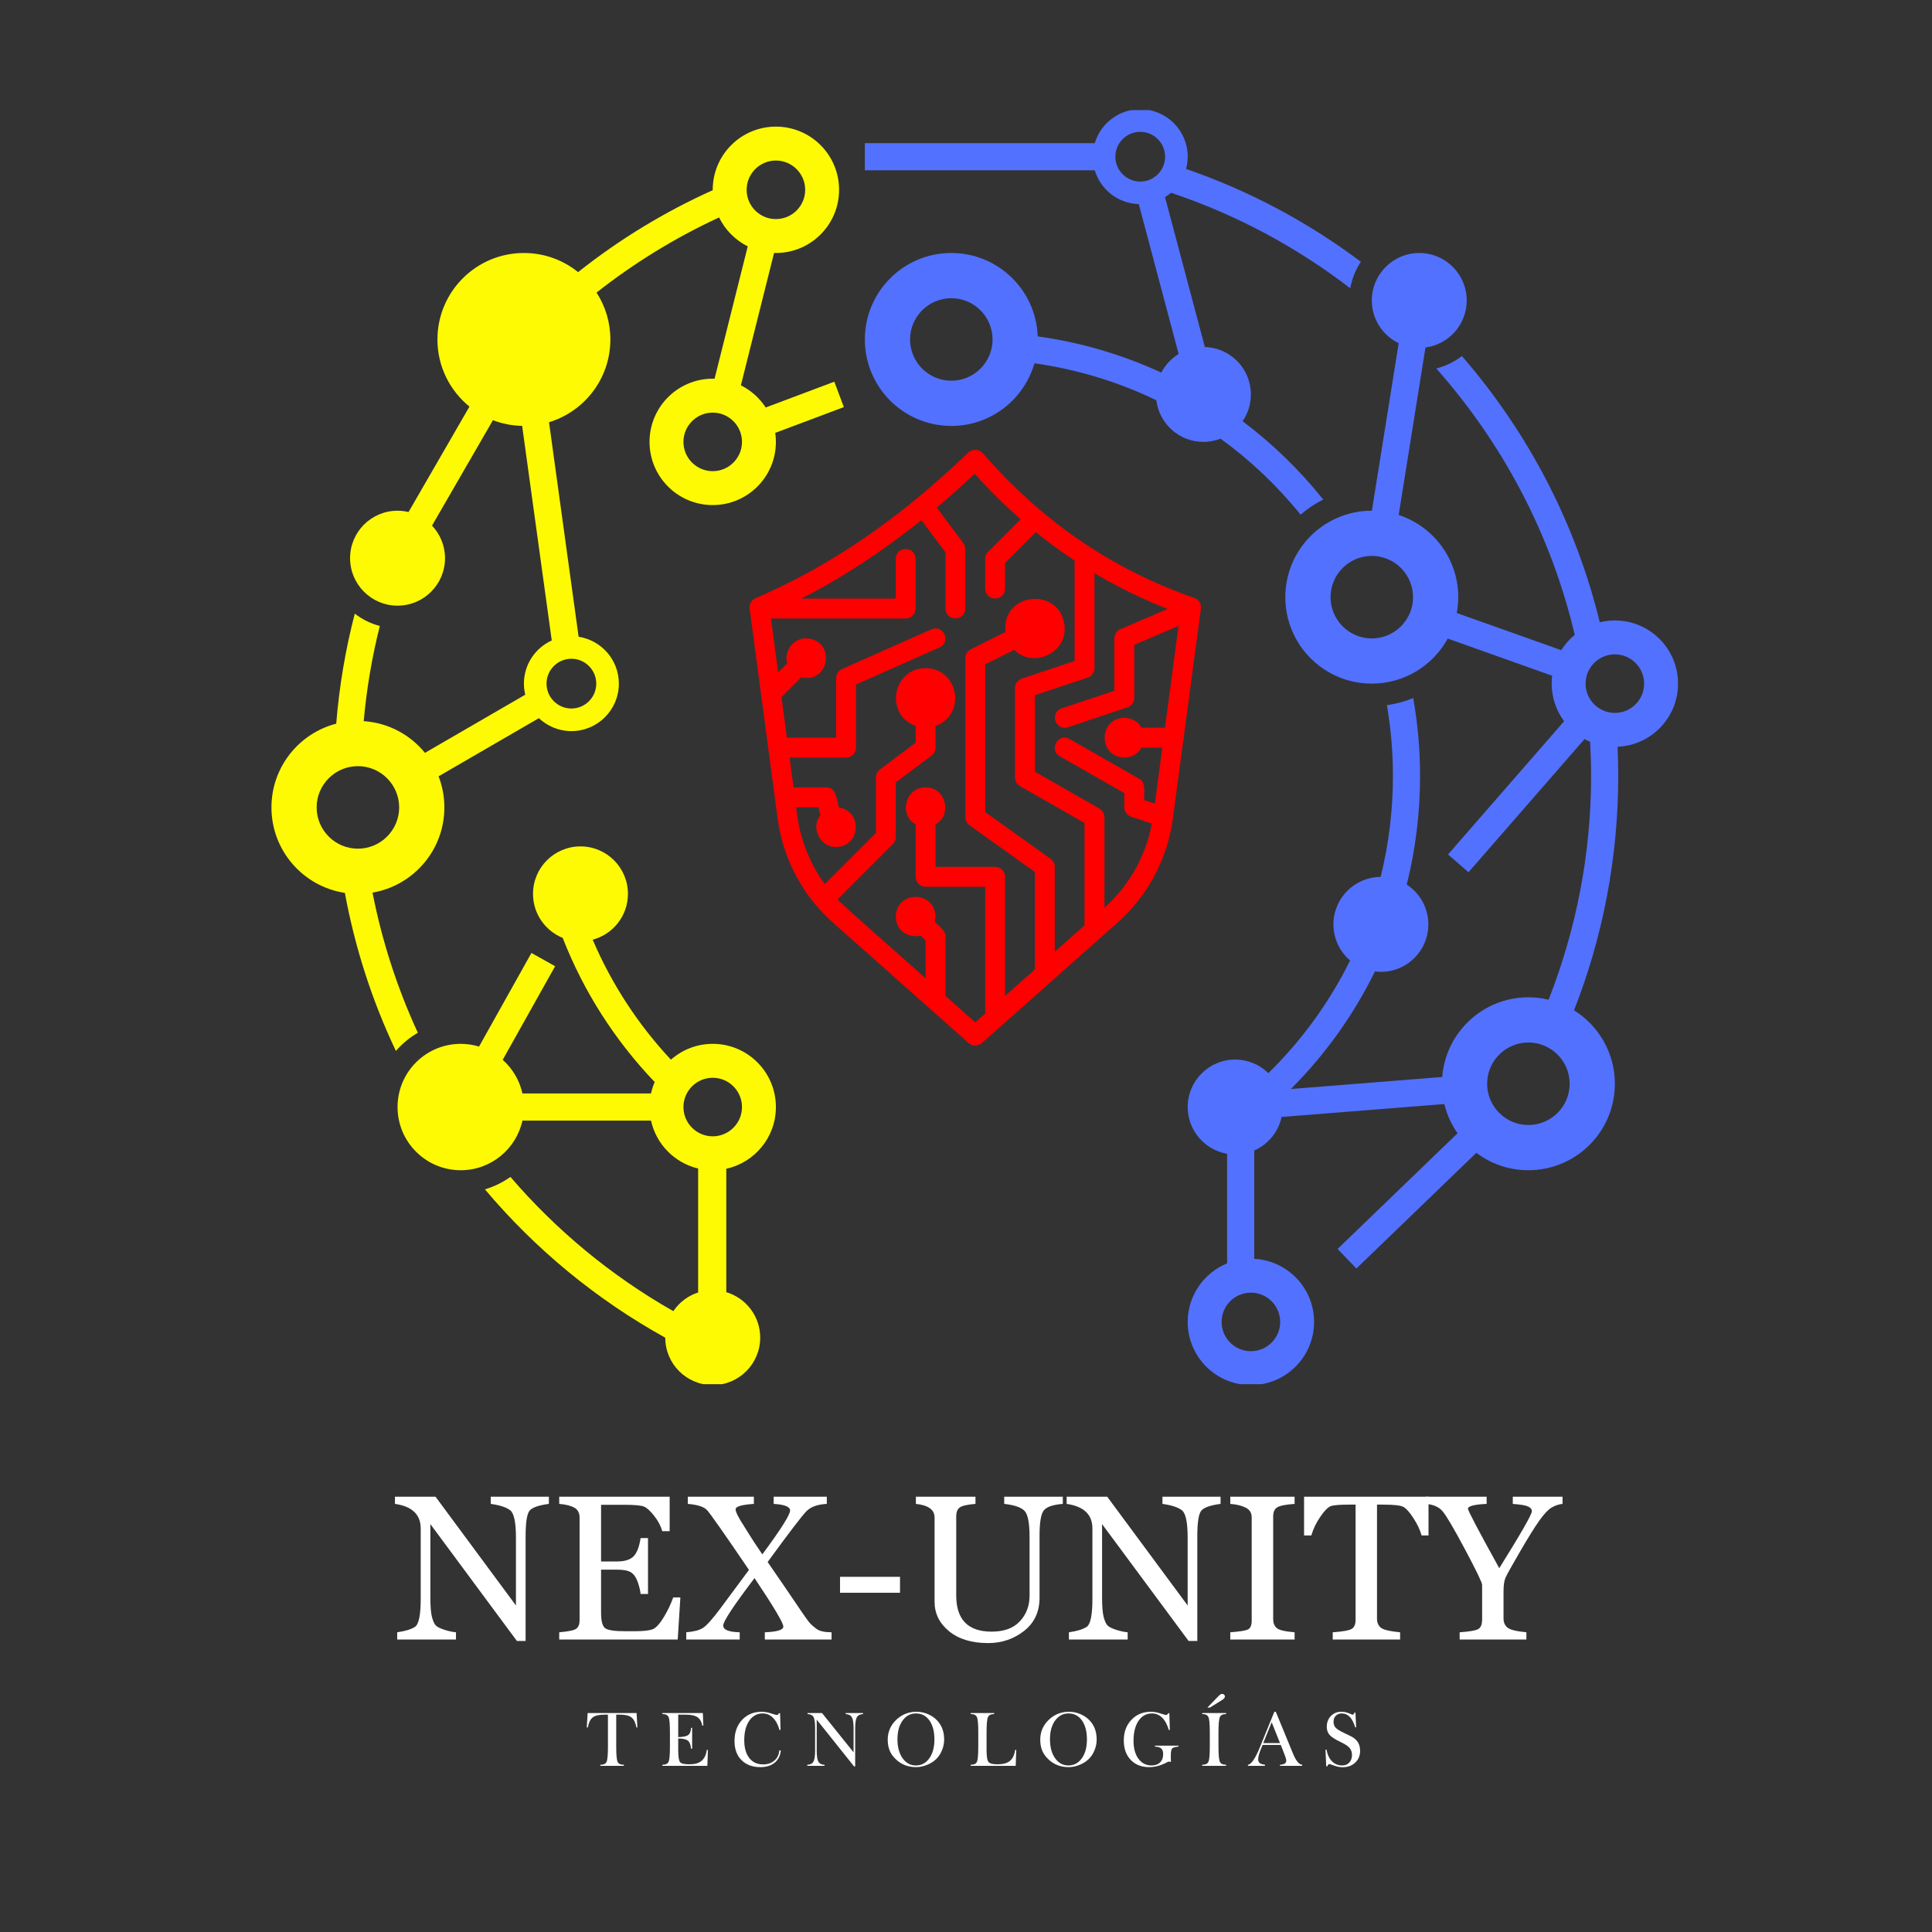 <svg xmlns="http://www.w3.org/2000/svg" xmlns:xlink="http://www.w3.org/1999/xlink" width="500" zoomAndPan="magnify" viewBox="0 0 375 375" height="500" preserveAspectRatio="xMidYMid meet" version="1.0"><rect x="0" y="0" width="375" height="375" fill="#333333" stroke="none"/><defs><g/><clipPath id="87e3f06ff7"><path d="M 77 164 L 151 164 L 151 268.668 L 77 268.668 Z M 77 164 " clip-rule="nonzero"/></clipPath><clipPath id="fa557daa43"><path d="M 230 49 L 325.688 49 L 325.688 268.668 L 230 268.668 Z M 230 49 " clip-rule="nonzero"/></clipPath><clipPath id="e154d4e4e9"><path d="M 167 21.367 L 265 21.367 L 265 100 L 167 100 Z M 167 21.367 " clip-rule="nonzero"/></clipPath><clipPath id="7813a102ee"><path d="M 52.711 24 L 164 24 L 164 204 L 52.711 204 Z M 52.711 24 " clip-rule="nonzero"/></clipPath><clipPath id="e1369d71e0"><path d="M 145 87.062 L 233.293 87.062 L 233.293 203 L 145 203 Z M 145 87.062 " clip-rule="nonzero"/></clipPath></defs><g clip-path="url(#87e3f06ff7)"><path fill="#fdfa03" d="M 138.34 220.559 C 135.207 220.559 132.656 218.008 132.656 214.879 C 132.656 211.742 135.207 209.195 138.34 209.195 C 141.473 209.195 144.02 211.742 144.02 214.879 C 144.02 218.008 141.473 220.559 138.34 220.559 Z M 138.34 268.848 C 143.426 268.848 147.555 264.723 147.555 259.633 C 147.555 255.461 144.777 251.941 140.973 250.809 L 140.973 226.855 C 146.48 225.648 150.602 220.746 150.602 214.879 C 150.602 208.102 145.113 202.609 138.34 202.609 C 135.227 202.609 132.387 203.777 130.223 205.684 C 123.797 198.801 118.684 190.926 115.043 182.395 C 118.98 181.348 121.883 177.766 121.883 173.5 C 121.883 168.41 117.758 164.285 112.672 164.285 C 107.582 164.285 103.457 168.41 103.457 173.5 C 103.457 177.367 105.836 180.668 109.215 182.039 C 113.25 192.375 119.285 201.871 127.074 210.02 C 126.77 210.73 126.531 211.473 126.363 212.242 L 101.406 212.242 C 100.844 209.672 99.473 207.402 97.574 205.711 L 107.75 187.543 L 103.152 184.969 L 92.98 203.137 C 91.855 202.797 90.664 202.609 89.43 202.609 C 82.652 202.609 77.164 208.102 77.164 214.879 C 77.164 221.648 82.652 227.141 89.43 227.141 C 95.297 227.141 100.199 223.016 101.406 217.512 L 126.363 217.512 C 127.367 222.102 130.945 225.727 135.508 226.809 L 135.508 250.867 C 133.523 251.508 131.836 252.801 130.695 254.492 C 118.59 247.625 107.938 238.758 99.074 228.438 C 97.586 229.5 95.918 230.32 94.125 230.852 C 103.934 242.504 115.785 252.254 129.125 259.645 C 129.133 264.73 133.254 268.848 138.34 268.848 " fill-opacity="1" fill-rule="nonzero"/></g><g clip-path="url(#fa557daa43)"><path fill="#5271ff" d="M 242.797 262.266 C 239.664 262.266 237.113 259.719 237.113 256.586 C 237.113 253.449 239.664 250.902 242.797 250.902 C 245.93 250.902 248.48 253.449 248.48 256.586 C 248.48 259.719 245.93 262.266 242.797 262.266 Z M 288.652 210.355 C 288.652 205.941 292.246 202.348 296.66 202.348 C 301.074 202.348 304.668 205.941 304.668 210.355 C 304.668 214.773 301.074 218.363 296.66 218.363 C 292.246 218.363 288.652 214.773 288.652 210.355 Z M 313.445 138.375 C 310.312 138.375 307.762 135.828 307.762 132.691 C 307.762 129.559 310.312 127.012 313.445 127.012 C 316.578 127.012 319.125 129.559 319.125 132.691 C 319.125 135.828 316.578 138.375 313.445 138.375 Z M 266.266 123.918 C 261.848 123.918 258.258 120.324 258.258 115.91 C 258.258 111.496 261.848 107.902 266.266 107.902 C 270.68 107.902 274.27 111.496 274.27 115.91 C 274.27 120.324 270.68 123.918 266.266 123.918 Z M 242.797 268.848 C 249.57 268.848 255.062 263.359 255.062 256.586 C 255.062 250.027 249.918 244.676 243.445 244.336 L 243.445 223.312 C 246.125 222.137 248.133 219.727 248.758 216.801 L 280.348 214.293 C 280.844 216.359 281.723 218.277 282.906 219.969 L 259.621 242.426 L 263.277 246.215 L 286.559 223.758 C 289.371 225.879 292.867 227.141 296.66 227.141 C 305.93 227.141 313.445 219.625 313.445 210.355 C 313.445 204.34 310.277 199.062 305.52 196.102 C 311.164 181.711 314.098 166.316 314.098 150.613 C 314.098 148.715 314.055 146.824 313.973 144.945 C 320.5 144.668 325.707 139.289 325.707 132.691 C 325.707 125.918 320.219 120.43 313.445 120.43 C 312.434 120.43 311.457 120.555 310.52 120.785 C 305.871 101.77 296.773 84.121 283.754 69.105 C 282.297 70.227 280.613 71.059 278.777 71.516 C 291.656 86.039 301.055 103.711 305.656 123.219 C 304.633 124.062 303.75 125.07 303.043 126.199 L 282.758 118.984 C 282.945 117.988 283.047 116.961 283.047 115.91 C 283.047 108.465 278.195 102.152 271.484 99.957 L 276.684 67.445 C 281.203 66.855 284.691 63 284.691 58.32 C 284.691 53.23 280.566 49.105 275.477 49.105 C 270.391 49.105 266.266 53.23 266.266 58.32 C 266.266 61.977 268.398 65.125 271.484 66.613 L 266.281 99.129 L 266.266 99.125 C 256.992 99.125 249.48 106.641 249.48 115.91 C 249.48 125.18 256.992 132.691 266.266 132.691 C 272.621 132.691 278.152 129.156 281 123.945 L 301.277 131.16 C 301.215 131.664 301.18 132.172 301.18 132.691 C 301.18 135.43 302.078 137.953 303.59 139.992 L 281.062 165.848 L 285.031 169.305 L 307.559 143.453 C 307.91 143.645 308.27 143.82 308.641 143.98 C 308.762 146.176 308.832 148.387 308.832 150.613 C 308.832 165.711 305.938 180.41 300.586 194.039 C 299.324 193.738 298.016 193.574 296.66 193.574 C 287.832 193.574 280.602 200.391 279.934 209.043 L 250.555 211.375 C 257.277 204.645 262.766 196.938 266.875 188.559 C 267.254 188.605 267.637 188.637 268.031 188.637 C 273.117 188.637 277.242 184.512 277.242 179.422 C 277.242 176.188 275.57 173.344 273.047 171.699 C 274.75 164.898 275.633 157.824 275.633 150.613 C 275.633 145.457 275.176 140.402 274.301 135.492 C 272.691 136.156 270.977 136.625 269.195 136.875 C 269.961 141.34 270.367 145.93 270.367 150.613 C 270.367 157.316 269.551 163.883 267.984 170.211 C 262.918 170.234 258.816 174.352 258.816 179.422 C 258.816 182.23 260.074 184.738 262.051 186.426 C 258.074 194.48 252.738 201.875 246.188 208.293 C 244.527 206.668 242.254 205.66 239.746 205.66 C 234.66 205.66 230.531 209.785 230.531 214.875 C 230.531 219.43 233.84 223.199 238.18 223.949 L 238.18 245.223 C 233.695 247.047 230.531 251.445 230.531 256.586 C 230.531 263.359 236.023 268.848 242.797 268.848 " fill-opacity="1" fill-rule="nonzero"/></g><g clip-path="url(#e154d4e4e9)"><path fill="#5271ff" d="M 221.32 35.242 C 218.66 35.242 216.492 33.078 216.492 30.418 C 216.492 27.754 218.66 25.59 221.32 25.59 C 223.98 25.59 226.145 27.754 226.145 30.418 C 226.145 33.078 223.98 35.242 221.32 35.242 Z M 192.656 65.891 C 192.656 70.305 189.066 73.895 184.652 73.895 C 180.234 73.895 176.645 70.305 176.645 65.891 C 176.645 61.473 180.234 57.883 184.652 57.883 C 189.066 57.883 192.656 61.473 192.656 65.891 Z M 252.441 99.895 C 253.773 98.742 255.25 97.754 256.84 96.961 C 252.285 91.258 247.023 86.145 241.188 81.754 C 242.203 80.273 242.797 78.484 242.797 76.555 C 242.797 71.559 238.82 67.504 233.863 67.355 L 226.129 38.266 C 226.543 38.012 226.938 37.73 227.301 37.418 C 239.973 41.66 251.703 47.973 262.086 55.957 C 262.414 54.082 263.129 52.34 264.145 50.812 C 253.77 43.02 242.34 36.969 230.215 32.789 C 230.414 32.031 230.535 31.238 230.535 30.418 C 230.535 25.328 226.41 21.203 221.32 21.203 C 217.145 21.203 213.625 23.977 212.492 27.785 L 167.867 27.785 L 167.867 33.051 L 212.492 33.051 C 213.598 36.77 216.992 39.496 221.039 39.617 L 228.773 68.707 C 227.348 69.582 226.18 70.828 225.41 72.316 C 217.926 68.867 209.863 66.465 201.418 65.289 C 201.102 56.297 193.719 49.105 184.652 49.105 C 175.383 49.105 167.867 56.621 167.867 65.891 C 167.867 75.16 175.383 82.672 184.652 82.672 C 192.316 82.672 198.773 77.535 200.785 70.516 C 209.145 71.691 217.102 74.148 224.445 77.688 C 225.004 82.242 228.879 85.77 233.582 85.77 C 234.758 85.77 235.879 85.539 236.91 85.141 C 242.715 89.355 247.941 94.32 252.441 99.895 " fill-opacity="1" fill-rule="nonzero"/></g><g clip-path="url(#7813a102ee)"><path fill="#fdfa03" d="M 69.469 164.727 C 65.055 164.727 61.461 161.133 61.461 156.719 C 61.461 152.301 65.055 148.711 69.469 148.711 C 73.883 148.711 77.477 152.301 77.477 156.719 C 77.477 161.133 73.883 164.727 69.469 164.727 Z M 110.906 137.52 C 108.246 137.52 106.082 135.355 106.082 132.695 C 106.082 130.031 108.246 127.867 110.906 127.867 C 113.566 127.867 115.734 130.031 115.734 132.695 C 115.734 135.355 113.566 137.52 110.906 137.52 Z M 144.922 36.844 C 144.922 33.711 147.469 31.16 150.602 31.16 C 153.734 31.16 156.285 33.711 156.285 36.844 C 156.285 39.977 153.734 42.523 150.602 42.523 C 147.469 42.523 144.922 39.977 144.922 36.844 Z M 138.34 80.09 C 141.473 80.09 144.02 82.637 144.02 85.77 C 144.02 88.902 141.473 91.453 138.34 91.453 C 135.207 91.453 132.656 88.902 132.656 85.77 C 132.656 82.637 135.207 80.09 138.34 80.09 Z M 76.844 203.988 C 78.055 202.59 79.492 201.395 81.105 200.461 C 77.121 191.828 74.152 182.699 72.309 173.258 C 80.223 171.906 86.254 165.02 86.254 156.719 C 86.254 154.59 85.852 152.555 85.129 150.684 L 104.594 139.395 C 106.246 140.949 108.461 141.91 110.906 141.91 C 115.996 141.91 120.121 137.781 120.121 132.695 C 120.121 128.082 116.73 124.273 112.309 123.598 L 106.566 81.953 C 113.457 79.863 118.473 73.465 118.473 65.891 C 118.473 62.535 117.488 59.41 115.789 56.789 C 123.082 51.051 131.059 46.141 139.574 42.207 C 140.758 44.637 142.723 46.613 145.137 47.82 L 138.695 73.516 C 138.578 73.512 138.461 73.504 138.34 73.504 C 131.566 73.504 126.074 78.996 126.074 85.77 C 126.074 92.543 131.566 98.035 138.34 98.035 C 145.113 98.035 150.602 92.543 150.602 85.77 C 150.602 85.176 150.559 84.594 150.477 84.023 L 163.793 79.02 L 161.941 74.09 L 148.625 79.094 C 147.434 77.262 145.77 75.77 143.805 74.793 L 150.246 49.098 C 150.363 49.102 150.484 49.105 150.602 49.105 C 157.375 49.105 162.867 43.613 162.867 36.844 C 162.867 30.07 157.375 24.578 150.602 24.578 C 143.828 24.578 138.34 30.07 138.34 36.844 C 138.34 36.867 138.34 36.891 138.344 36.914 C 129.066 41.086 120.293 46.406 112.211 52.816 C 109.332 50.496 105.676 49.105 101.691 49.105 C 92.422 49.105 84.906 56.621 84.906 65.891 C 84.906 71.152 87.332 75.844 91.121 78.922 L 79.297 99.387 C 78.613 99.223 77.898 99.129 77.164 99.129 C 72.074 99.129 67.949 103.254 67.949 108.344 C 67.949 113.43 72.074 117.559 77.164 117.559 C 82.254 117.559 86.379 113.43 86.379 108.344 C 86.379 105.891 85.414 103.672 83.855 102.02 L 95.68 81.559 C 97.441 82.238 99.352 82.625 101.348 82.664 L 107.094 124.312 C 103.906 125.766 101.691 128.969 101.691 132.695 C 101.691 133.434 101.789 134.152 101.953 134.84 L 82.484 146.129 C 79.633 142.621 75.391 140.293 70.598 139.977 C 71.16 133.664 72.211 127.496 73.723 121.504 C 71.934 121.035 70.285 120.207 68.863 119.105 C 67.059 126.059 65.848 133.199 65.262 140.465 C 58.031 142.332 52.688 148.902 52.688 156.719 C 52.688 165.125 58.871 172.09 66.938 173.309 C 68.895 183.93 72.211 194.234 76.844 203.988 " fill-opacity="1" fill-rule="nonzero"/></g><g clip-path="url(#e1369d71e0)"><path fill="#ff0000" d="M 229.77 143.047 L 233.094 118.133 C 233.211 117.227 232.68 116.355 231.812 116.055 C 215.891 110.547 202.047 101.043 190.688 87.875 C 189.906 87.156 188.762 87.113 187.961 87.824 C 174.656 100.645 161.145 109.898 146.656 116.105 C 145.859 116.449 145.391 117.277 145.504 118.137 L 150.938 158.891 C 151.977 166.684 155.789 173.852 161.668 179.07 L 188.016 202.465 C 188.391 202.734 188.824 202.957 189.297 202.949 C 189.77 202.953 190.199 202.734 190.578 202.465 L 216.926 179.07 C 222.805 173.848 226.613 166.684 227.652 158.891 L 229.656 143.883 C 229.75 143.629 229.84 143.324 229.77 143.047 Z M 210.512 179.605 L 204.727 184.742 L 204.727 168.258 C 204.727 167.637 204.426 167.051 203.918 166.688 L 191.227 157.621 L 191.227 128.949 L 196.863 126.133 C 200.336 129.668 206.77 126.988 206.656 121.973 C 206.363 113.863 194.387 114.609 195.156 122.672 L 188.438 126.031 C 187.781 126.359 187.367 127.027 187.367 127.758 L 187.367 158.617 C 187.367 159.238 187.672 159.824 188.176 160.188 L 200.871 169.254 L 200.871 188.168 L 195.082 193.305 L 195.082 170.188 C 195.082 169.125 194.223 168.262 193.156 168.262 L 181.582 168.262 L 181.582 160.012 C 184.945 158.172 183.543 152.758 179.656 152.832 C 175.766 152.758 174.363 158.172 177.727 160.012 L 177.727 170.188 C 177.727 171.254 178.59 172.117 179.656 172.117 L 191.227 172.117 L 191.227 196.727 L 189.297 198.441 L 183.512 193.305 L 183.512 181.762 C 183.625 180.668 182.059 179.609 181.445 178.895 C 181.523 178.586 181.574 178.262 181.582 177.902 C 181.457 172.816 173.996 172.816 173.867 177.902 C 173.945 180.883 176.531 182.102 178.688 181.594 L 179.656 182.559 L 179.656 189.879 C 178.891 189.16 162.57 174.84 162.57 174.574 L 173.305 163.836 C 173.668 163.477 173.867 162.984 173.867 162.473 L 173.867 151.867 L 180.812 146.66 C 181.297 146.297 181.582 145.723 181.582 145.117 L 181.582 140.906 C 187.617 138.754 186.137 129.738 179.656 129.688 C 173.172 129.742 171.691 138.754 177.727 140.906 L 177.727 144.152 L 170.781 149.359 C 170.297 149.723 170.012 150.293 170.012 150.902 L 170.012 161.676 L 160.094 171.594 C 156.898 167.281 155.051 162.07 154.535 156.688 L 158.863 156.688 L 159.242 158.215 C 157.281 160.594 159.18 164.504 162.297 164.402 C 167.031 164.359 167.508 157.445 162.852 156.746 C 162.418 155.352 162.395 152.793 160.367 152.832 L 154.02 152.832 L 153.25 147.047 L 164.227 147.047 C 165.293 147.047 166.152 146.18 166.152 145.117 L 166.152 132.871 L 182.367 125.664 C 184.66 124.602 183.137 121.148 180.797 122.141 C 180.797 122.141 163.441 129.855 163.441 129.855 C 162.746 130.164 162.297 130.855 162.297 131.617 L 162.297 143.191 L 152.734 143.191 L 151.684 135.316 L 155.523 131.477 C 161.152 132.723 162.27 124.176 156.508 123.902 C 154.023 123.863 152.09 126.359 152.793 128.75 L 151.039 130.504 L 149.645 120.047 L 175.793 120.047 C 176.859 120.047 177.719 119.184 177.719 118.121 L 177.719 108.477 C 177.68 105.945 173.906 105.941 173.863 108.477 L 173.863 116.191 L 155.527 116.191 C 163.527 112.113 171.254 107.055 178.84 100.969 L 183.508 107.191 L 183.508 118.121 C 183.547 120.652 187.32 120.66 187.363 118.121 C 187.363 118.121 187.363 106.551 187.363 106.551 C 187.363 106.133 187.227 105.727 186.977 105.395 L 181.828 98.523 C 184.293 96.449 186.742 94.258 189.184 91.953 C 192.02 95.113 194.992 98.066 198.105 100.793 L 191.785 107.113 C 191.422 107.477 191.219 107.969 191.219 108.477 L 191.219 114.266 C 191.262 116.797 195.035 116.801 195.078 114.266 C 195.078 114.266 195.078 109.277 195.078 109.277 L 201.055 103.301 C 203.48 105.266 205.996 107.09 208.578 108.801 L 208.578 128.305 L 198.324 131.719 C 197.539 131.984 197.008 132.719 197.008 133.551 L 197.008 150.906 C 197.008 151.602 197.375 152.238 197.977 152.582 L 210.508 159.742 L 210.508 179.613 Z M 221.113 151.156 L 207.613 143.441 C 205.391 142.219 203.516 145.496 205.699 146.789 C 205.699 146.789 218.227 153.949 218.227 153.949 L 218.227 156.688 C 218.227 157.516 218.758 158.254 219.547 158.52 L 223.57 159.859 C 222.395 166.156 219.18 171.91 214.371 176.18 L 214.371 158.617 C 214.371 157.926 214 157.285 213.398 156.941 L 200.871 149.785 L 200.871 134.934 L 211.125 131.52 C 211.91 131.254 212.441 130.52 212.441 129.688 L 212.441 111.262 C 216.957 113.961 221.699 116.254 226.633 118.199 L 217.469 122.129 C 216.762 122.434 216.301 123.129 216.301 123.902 L 216.301 134.082 L 206.051 137.5 C 203.996 138.156 204.531 141.293 206.66 141.258 C 206.859 141.258 207.066 141.227 207.27 141.16 L 218.84 137.301 C 219.629 137.039 220.16 136.301 220.16 135.473 L 220.16 125.172 L 228.758 121.48 L 226.121 141.254 L 221.559 141.254 C 220.977 140.18 219.875 139.367 218.23 139.328 C 213.145 139.457 213.145 146.914 218.23 147.043 C 219.875 147 220.977 146.188 221.559 145.113 L 225.605 145.113 L 224.156 155.984 L 222.086 155.297 C 221.996 154.086 222.512 151.816 221.113 151.156 Z M 221.113 151.156 " fill-opacity="1" fill-rule="nonzero"/></g><g fill="#ffffff" fill-opacity="1"><g transform="translate(113.547, 342.75)"><g><path d="M 6.062 -3.984 L 6.062 -3.656 C 6.062 -2.07 6.156 -1.102 6.344 -0.75 C 6.531 -0.395 6.891 -0.219 7.422 -0.219 L 7.547 -0.219 L 7.547 0 L 2.984 0 L 2.984 -0.219 L 3.109 -0.219 C 3.641 -0.219 3.992 -0.395 4.172 -0.75 C 4.359 -1.102 4.453 -2.07 4.453 -3.656 L 4.453 -9.938 L 3.75 -9.938 C 2.688 -9.938 1.93 -9.754 1.484 -9.391 C 1.035 -9.035 0.723 -8.391 0.547 -7.453 L 0.344 -7.453 L 0.516 -10.25 L 10.016 -10.25 L 10.172 -7.453 L 9.984 -7.453 C 9.805 -8.391 9.488 -9.035 9.031 -9.391 C 8.582 -9.754 7.832 -9.938 6.781 -9.938 L 6.062 -9.938 Z M 6.062 -3.984 "/></g></g></g><g fill="#ffffff" fill-opacity="1"><g transform="translate(127.923, 342.75)"><g><path d="M 0.641 0 L 0.641 -0.219 L 0.75 -0.219 C 1.289 -0.219 1.648 -0.395 1.828 -0.75 C 2.016 -1.102 2.109 -2.07 2.109 -3.656 L 2.109 -6.594 C 2.109 -8.176 2.016 -9.145 1.828 -9.5 C 1.648 -9.863 1.289 -10.047 0.75 -10.047 L 0.641 -10.047 L 0.641 -10.25 L 8.5 -10.25 L 8.594 -7.797 L 8.406 -7.797 C 8.238 -8.586 7.914 -9.141 7.438 -9.453 C 6.969 -9.773 6.223 -9.938 5.203 -9.938 L 3.719 -9.938 L 3.719 -5.578 C 4.676 -5.598 5.32 -5.734 5.656 -5.984 C 6 -6.234 6.18 -6.695 6.203 -7.375 L 6.422 -7.375 L 6.422 -3.328 L 6.203 -3.328 C 6.148 -4.078 5.953 -4.594 5.609 -4.875 C 5.266 -5.156 4.633 -5.301 3.719 -5.312 L 3.719 -3.094 C 3.719 -1.789 3.836 -1 4.078 -0.719 C 4.316 -0.438 4.926 -0.297 5.906 -0.297 C 6.938 -0.297 7.719 -0.52 8.25 -0.969 C 8.789 -1.414 9.129 -2.125 9.266 -3.094 L 9.484 -3.094 L 9.375 0 Z M 0.641 0 "/></g></g></g><g fill="#ffffff" fill-opacity="1"><g transform="translate(141.818, 342.75)"><g><path d="M 9.734 -3 C 9.66 -2.008 9.27 -1.219 8.562 -0.625 C 7.852 -0.039 6.922 0.25 5.766 0.25 C 4.234 0.25 3.016 -0.203 2.109 -1.109 C 1.203 -2.016 0.75 -3.25 0.75 -4.812 C 0.75 -6.5 1.238 -7.867 2.219 -8.922 C 3.207 -9.973 4.473 -10.5 6.016 -10.5 C 6.578 -10.5 7.176 -10.395 7.812 -10.188 C 8.457 -9.977 8.832 -9.875 8.938 -9.875 C 9.031 -9.875 9.113 -9.898 9.188 -9.953 C 9.258 -10.016 9.32 -10.102 9.375 -10.219 L 9.594 -10.219 L 9.688 -6.969 L 9.484 -6.969 C 9.191 -8 8.766 -8.789 8.203 -9.344 C 7.641 -9.895 6.977 -10.172 6.219 -10.172 C 5.133 -10.172 4.266 -9.695 3.609 -8.75 C 2.961 -7.801 2.641 -6.547 2.641 -4.984 C 2.641 -3.516 2.961 -2.363 3.609 -1.531 C 4.266 -0.695 5.16 -0.281 6.297 -0.281 C 7.18 -0.281 7.91 -0.523 8.484 -1.016 C 9.055 -1.504 9.379 -2.164 9.453 -3 Z M 9.734 -3 "/></g></g></g><g fill="#ffffff" fill-opacity="1"><g transform="translate(156.179, 342.75)"><g><path d="M 9.5 -2.625 L 9.5 -7.312 C 9.5 -8.352 9.383 -9.062 9.156 -9.438 C 8.938 -9.82 8.539 -10.023 7.969 -10.047 L 7.969 -10.25 L 11.328 -10.25 L 11.328 -10.047 C 10.766 -10.023 10.367 -9.82 10.141 -9.438 C 9.922 -9.062 9.812 -8.352 9.812 -7.312 L 9.812 0.109 L 9.594 0.109 L 2.344 -8.969 L 2.344 -2.938 C 2.344 -1.883 2.453 -1.172 2.672 -0.797 C 2.898 -0.422 3.297 -0.223 3.859 -0.203 L 3.859 0 L 0.516 0 L 0.516 -0.219 C 1.086 -0.227 1.484 -0.422 1.703 -0.797 C 1.922 -1.18 2.031 -1.895 2.031 -2.938 L 2.031 -7.406 C 2.031 -8.469 1.922 -9.172 1.703 -9.516 C 1.492 -9.859 1.113 -10.035 0.562 -10.047 L 0.562 -10.25 L 3.375 -10.25 Z M 9.5 -2.625 "/></g></g></g><g fill="#ffffff" fill-opacity="1"><g transform="translate(171.635, 342.75)"><g><path d="M 6.141 -0.078 C 7.211 -0.078 8.078 -0.535 8.734 -1.453 C 9.398 -2.367 9.734 -3.594 9.734 -5.125 C 9.734 -6.676 9.41 -7.906 8.766 -8.812 C 8.117 -9.719 7.25 -10.172 6.156 -10.172 C 5.094 -10.172 4.227 -9.711 3.562 -8.797 C 2.895 -7.879 2.562 -6.664 2.562 -5.156 C 2.562 -3.633 2.895 -2.406 3.562 -1.469 C 4.227 -0.539 5.086 -0.078 6.141 -0.078 Z M 0.672 -5.078 C 0.672 -5.703 0.77 -6.301 0.969 -6.875 C 1.176 -7.445 1.473 -7.969 1.859 -8.438 C 2.41 -9.102 3.062 -9.613 3.812 -9.969 C 4.562 -10.32 5.367 -10.5 6.234 -10.5 C 6.91 -10.5 7.57 -10.379 8.219 -10.141 C 8.863 -9.898 9.438 -9.562 9.938 -9.125 C 10.5 -8.625 10.922 -8.039 11.203 -7.375 C 11.484 -6.707 11.625 -5.953 11.625 -5.109 C 11.625 -4.391 11.484 -3.691 11.203 -3.016 C 10.93 -2.348 10.551 -1.773 10.062 -1.297 C 9.57 -0.828 8.973 -0.453 8.266 -0.172 C 7.566 0.109 6.867 0.25 6.172 0.25 C 5.41 0.25 4.703 0.125 4.047 -0.125 C 3.391 -0.375 2.805 -0.742 2.297 -1.234 C 1.734 -1.742 1.32 -2.312 1.062 -2.938 C 0.801 -3.562 0.672 -4.273 0.672 -5.078 Z M 0.672 -5.078 "/></g></g></g><g fill="#ffffff" fill-opacity="1"><g transform="translate(187.773, 342.75)"><g><path d="M 3.719 -3.094 C 3.719 -1.82 3.848 -1.035 4.109 -0.734 C 4.379 -0.441 4.957 -0.297 5.844 -0.297 C 6.906 -0.297 7.707 -0.516 8.25 -0.953 C 8.789 -1.398 9.129 -2.113 9.266 -3.094 L 9.484 -3.094 L 9.375 0 L 0.641 0 L 0.641 -0.219 L 0.75 -0.219 C 1.289 -0.219 1.648 -0.395 1.828 -0.75 C 2.016 -1.102 2.109 -2.07 2.109 -3.656 L 2.109 -6.594 C 2.109 -8.176 2.016 -9.145 1.828 -9.5 C 1.648 -9.863 1.289 -10.047 0.75 -10.047 L 0.641 -10.047 L 0.641 -10.25 L 5.203 -10.25 L 5.203 -10.047 L 5.078 -10.047 C 4.547 -10.047 4.188 -9.859 4 -9.484 C 3.812 -9.117 3.719 -8.102 3.719 -6.438 Z M 3.719 -3.094 "/></g></g></g><g fill="#ffffff" fill-opacity="1"><g transform="translate(201.238, 342.75)"><g><path d="M 6.141 -0.078 C 7.211 -0.078 8.078 -0.535 8.734 -1.453 C 9.398 -2.367 9.734 -3.594 9.734 -5.125 C 9.734 -6.676 9.41 -7.906 8.766 -8.812 C 8.117 -9.719 7.25 -10.172 6.156 -10.172 C 5.094 -10.172 4.227 -9.711 3.562 -8.797 C 2.895 -7.879 2.562 -6.664 2.562 -5.156 C 2.562 -3.633 2.895 -2.406 3.562 -1.469 C 4.227 -0.539 5.086 -0.078 6.141 -0.078 Z M 0.672 -5.078 C 0.672 -5.703 0.77 -6.301 0.969 -6.875 C 1.176 -7.445 1.473 -7.969 1.859 -8.438 C 2.41 -9.102 3.062 -9.613 3.812 -9.969 C 4.562 -10.32 5.367 -10.5 6.234 -10.5 C 6.91 -10.5 7.57 -10.379 8.219 -10.141 C 8.863 -9.898 9.438 -9.562 9.938 -9.125 C 10.5 -8.625 10.922 -8.039 11.203 -7.375 C 11.484 -6.707 11.625 -5.953 11.625 -5.109 C 11.625 -4.391 11.484 -3.691 11.203 -3.016 C 10.93 -2.348 10.551 -1.773 10.062 -1.297 C 9.57 -0.828 8.973 -0.453 8.266 -0.172 C 7.566 0.109 6.867 0.25 6.172 0.25 C 5.41 0.25 4.703 0.125 4.047 -0.125 C 3.391 -0.375 2.805 -0.742 2.297 -1.234 C 1.734 -1.742 1.32 -2.312 1.062 -2.938 C 0.801 -3.562 0.672 -4.273 0.672 -5.078 Z M 0.672 -5.078 "/></g></g></g><g fill="#ffffff" fill-opacity="1"><g transform="translate(217.377, 342.75)"><g><path d="M 9.906 -0.766 L 9.422 -0.828 C 8.672 -0.43 8.008 -0.156 7.438 0 C 6.875 0.164 6.297 0.25 5.703 0.25 C 4.191 0.25 2.988 -0.219 2.094 -1.156 C 1.195 -2.094 0.75 -3.352 0.75 -4.938 C 0.75 -6.562 1.242 -7.895 2.234 -8.938 C 3.223 -9.977 4.484 -10.5 6.016 -10.5 C 6.578 -10.5 7.176 -10.395 7.812 -10.188 C 8.457 -9.977 8.832 -9.875 8.938 -9.875 C 9.031 -9.875 9.113 -9.898 9.188 -9.953 C 9.258 -10.016 9.32 -10.102 9.375 -10.219 L 9.594 -10.219 L 9.688 -6.969 L 9.484 -6.969 C 9.191 -8 8.766 -8.789 8.203 -9.344 C 7.641 -9.895 6.977 -10.172 6.219 -10.172 C 5.125 -10.172 4.254 -9.691 3.609 -8.734 C 2.961 -7.773 2.641 -6.477 2.641 -4.844 C 2.641 -3.406 2.957 -2.25 3.594 -1.375 C 4.238 -0.508 5.082 -0.078 6.125 -0.078 C 6.832 -0.078 7.383 -0.27 7.781 -0.656 C 8.188 -1.039 8.391 -1.57 8.391 -2.25 C 8.391 -2.77 8.27 -3.141 8.031 -3.359 C 7.789 -3.586 7.379 -3.711 6.797 -3.734 L 6.797 -3.922 L 11.359 -3.922 L 11.359 -3.734 C 10.734 -3.68 10.328 -3.562 10.141 -3.375 C 9.961 -3.188 9.875 -2.719 9.875 -1.969 C 9.875 -1.801 9.879 -1.492 9.891 -1.047 C 9.898 -0.922 9.906 -0.828 9.906 -0.766 Z M 9.906 -0.766 "/></g></g></g><g fill="#ffffff" fill-opacity="1"><g transform="translate(232.678, 342.75)"><g><path d="M 5.312 -10.25 L 5.312 -10.047 L 5.188 -10.047 C 4.656 -10.047 4.297 -9.859 4.109 -9.484 C 3.922 -9.117 3.828 -8.102 3.828 -6.438 L 3.828 -3.812 C 3.828 -2.145 3.922 -1.129 4.109 -0.766 C 4.297 -0.398 4.656 -0.219 5.188 -0.219 L 5.312 -0.219 L 5.312 0 L 0.672 0 L 0.672 -0.219 L 0.781 -0.219 C 1.312 -0.219 1.672 -0.395 1.859 -0.75 C 2.047 -1.102 2.141 -2.07 2.141 -3.656 L 2.141 -6.594 C 2.141 -8.176 2.047 -9.145 1.859 -9.5 C 1.672 -9.863 1.312 -10.047 0.781 -10.047 L 0.672 -10.047 L 0.672 -10.25 Z M 4.625 -12.844 L 2.172 -11.312 L 1.672 -11.312 L 3.812 -13.516 C 3.988 -13.691 4.129 -13.812 4.234 -13.875 C 4.336 -13.938 4.441 -13.969 4.547 -13.969 C 4.691 -13.969 4.816 -13.914 4.922 -13.812 C 5.023 -13.719 5.078 -13.598 5.078 -13.453 C 5.078 -13.348 5.035 -13.242 4.953 -13.141 C 4.879 -13.047 4.77 -12.945 4.625 -12.844 Z M 4.625 -12.844 "/></g></g></g><g fill="#ffffff" fill-opacity="1"><g transform="translate(242.507, 342.75)"><g><path d="M 2.688 -4.422 L 5.938 -4.422 L 4.328 -8.469 Z M 2.562 -4.062 L 2.25 -3.297 C 2.07 -2.867 1.938 -2.484 1.844 -2.141 C 1.75 -1.797 1.703 -1.508 1.703 -1.281 C 1.703 -0.969 1.801 -0.723 2 -0.547 C 2.207 -0.379 2.547 -0.27 3.016 -0.219 L 3.016 0 L -0.281 0 L -0.281 -0.219 C 0.363 -0.25 1.164 -1.445 2.125 -3.812 C 2.227 -4.07 2.305 -4.27 2.359 -4.406 L 4.844 -10.5 L 5.125 -10.5 L 8.297 -2.781 C 8.328 -2.695 8.375 -2.582 8.438 -2.438 C 9.039 -0.969 9.645 -0.227 10.25 -0.219 L 10.25 0 L 5.938 0 L 5.938 -0.203 C 6.352 -0.234 6.66 -0.312 6.859 -0.438 C 7.055 -0.57 7.156 -0.77 7.156 -1.031 C 7.156 -1.133 7.129 -1.27 7.078 -1.438 C 7.035 -1.602 6.938 -1.891 6.781 -2.297 L 6.094 -4.062 Z M 2.562 -4.062 "/></g></g></g><g fill="#ffffff" fill-opacity="1"><g transform="translate(256.402, 342.75)"><g><path d="M 1.016 0.078 L 0.875 -3.141 L 1.078 -3.141 C 1.254 -2.172 1.609 -1.414 2.141 -0.875 C 2.68 -0.344 3.336 -0.078 4.109 -0.078 C 4.691 -0.078 5.156 -0.266 5.5 -0.641 C 5.844 -1.016 6.016 -1.508 6.016 -2.125 C 6.016 -2.645 5.867 -3.082 5.578 -3.438 C 5.285 -3.801 4.75 -4.172 3.969 -4.547 C 2.781 -5.109 2.008 -5.598 1.656 -6.016 C 1.301 -6.43 1.125 -6.957 1.125 -7.594 C 1.125 -8.426 1.391 -9.117 1.922 -9.672 C 2.461 -10.223 3.129 -10.5 3.922 -10.5 C 4.441 -10.5 4.93 -10.406 5.391 -10.219 C 5.859 -10.031 6.094 -9.938 6.094 -9.938 C 6.207 -9.938 6.289 -9.961 6.344 -10.016 C 6.395 -10.078 6.438 -10.18 6.469 -10.328 L 6.688 -10.328 L 6.828 -7.484 L 6.641 -7.484 C 6.348 -8.422 5.988 -9.102 5.562 -9.531 C 5.145 -9.957 4.629 -10.172 4.016 -10.172 C 3.555 -10.172 3.176 -10.02 2.875 -9.719 C 2.582 -9.426 2.438 -9.039 2.438 -8.562 C 2.438 -8.113 2.562 -7.738 2.812 -7.438 C 3.07 -7.145 3.602 -6.805 4.406 -6.422 C 4.602 -6.316 4.926 -6.16 5.375 -5.953 C 5.82 -5.742 6.125 -5.582 6.281 -5.469 C 6.75 -5.145 7.082 -4.781 7.281 -4.375 C 7.488 -3.969 7.594 -3.473 7.594 -2.891 C 7.594 -1.973 7.273 -1.219 6.641 -0.625 C 6.016 -0.031 5.203 0.266 4.203 0.266 C 3.691 0.266 3.156 0.164 2.594 -0.031 C 2.039 -0.238 1.734 -0.344 1.672 -0.344 C 1.555 -0.344 1.461 -0.305 1.391 -0.234 C 1.328 -0.172 1.285 -0.066 1.266 0.078 Z M 1.016 0.078 "/></g></g></g><g fill="#ffffff" fill-opacity="1"><g transform="translate(76.176, 318.232)"><g><path d="M 30.359 -26.328 C 28.453 -26.078 27.223 -25.66 26.672 -25.078 C 26.117 -24.492 25.844 -22.801 25.844 -20 L 25.844 0.281 L 24.156 0.281 L 7.359 -22.406 L 7.359 -8.125 C 7.359 -6.406 7.461 -5.148 7.672 -4.359 C 7.879 -3.566 8.129 -3.02 8.422 -2.719 C 8.723 -2.426 9.289 -2.145 10.125 -1.875 C 10.969 -1.613 11.703 -1.457 12.328 -1.406 L 12.328 0 L 0.922 0 L 0.922 -1.406 C 2.473 -1.625 3.617 -1.973 4.359 -2.453 C 5.109 -2.941 5.484 -4.75 5.484 -7.875 L 5.484 -21.562 C 5.484 -24.258 3.816 -25.848 0.484 -26.328 L 0.484 -27.719 L 8.359 -27.719 L 23.969 -6.609 L 23.969 -19.766 C 23.969 -22.734 23.598 -24.504 22.859 -25.078 C 22.129 -25.66 20.867 -26.078 19.078 -26.328 L 19.078 -27.719 L 30.359 -27.719 Z M 30.359 -26.328 "/></g></g></g><g fill="#ffffff" fill-opacity="1"><g transform="translate(106.856, 318.232)"><g><path d="M 24.688 0 L 1.688 0 L 1.688 -1.406 C 3.426 -1.551 4.52 -1.773 4.969 -2.078 C 5.414 -2.391 5.641 -2.953 5.641 -3.766 L 5.641 -23.672 C 5.641 -24.586 5.289 -25.234 4.594 -25.609 C 3.906 -25.984 2.938 -26.223 1.688 -26.328 L 1.688 -27.719 L 23.125 -27.719 L 23.125 -21.031 L 21.688 -21.031 C 21.406 -22.051 20.883 -23.039 20.125 -24 C 19.363 -24.969 18.707 -25.566 18.156 -25.797 C 17.613 -26.035 16.281 -26.156 14.156 -26.156 L 9.812 -26.156 L 9.812 -15.156 L 12.938 -15.156 C 14.406 -15.156 15.461 -15.484 16.109 -16.141 C 16.766 -16.797 17.223 -17.977 17.484 -19.688 L 18.922 -19.688 L 18.922 -8.844 L 17.484 -8.844 C 17.422 -9.5 17.238 -10.266 16.938 -11.141 C 16.633 -12.023 16.207 -12.648 15.656 -13.016 C 15.102 -13.379 14.195 -13.562 12.938 -13.562 L 9.812 -13.562 L 9.812 -5.234 C 9.812 -3.648 10.062 -2.648 10.562 -2.234 C 11.062 -1.816 12.379 -1.609 14.516 -1.609 L 16.219 -1.609 C 18.039 -1.609 19.27 -1.75 19.906 -2.031 C 20.539 -2.32 21.242 -3.109 22.016 -4.391 C 22.785 -5.68 23.383 -6.941 23.812 -8.172 L 25.203 -8.172 Z M 24.688 0 "/></g></g></g><g fill="#ffffff" fill-opacity="1"><g transform="translate(132.967, 318.232)"><g><path d="M 15.484 0 L 15.484 -1.406 C 17.879 -1.5 19.078 -1.867 19.078 -2.516 C 19.078 -3.223 17.211 -6.359 13.484 -11.922 C 9.43 -6.586 7.406 -3.52 7.406 -2.719 C 7.406 -1.895 8.473 -1.457 10.609 -1.406 L 10.609 0 L 0.234 0 L 0.234 -1.406 C 1.68 -1.52 2.758 -1.801 3.469 -2.25 C 4.188 -2.707 5.312 -3.961 6.844 -6.016 L 12.406 -13.516 C 7.562 -20.648 4.836 -24.531 4.234 -25.156 C 3.629 -25.781 2.395 -26.172 0.531 -26.328 L 0.531 -27.719 L 13.359 -27.719 L 13.359 -26.328 C 10.992 -26.172 9.812 -25.82 9.812 -25.281 C 9.812 -24.77 10.359 -23.676 11.453 -22 L 12.25 -20.719 C 12.988 -19.52 13.906 -18.125 15 -16.531 C 18.594 -21.383 20.391 -24.223 20.391 -25.047 C 20.391 -25.773 19.328 -26.203 17.203 -26.328 L 17.203 -27.719 L 27.516 -27.719 L 27.516 -26.328 C 25.742 -26.234 24.441 -25.773 23.609 -24.953 C 22.773 -24.129 20.25 -20.828 16.031 -15.047 L 19.469 -10.047 C 22.164 -6.035 23.707 -3.801 24.094 -3.344 C 24.488 -2.895 24.973 -2.461 25.547 -2.047 C 26.117 -1.629 27.082 -1.414 28.438 -1.406 L 28.438 0 Z M 15.484 0 "/></g></g></g><g fill="#ffffff" fill-opacity="1"><g transform="translate(161.363, 318.232)"><g><path d="M 1.688 -9.078 L 1.688 -12.172 L 13.328 -12.172 L 13.328 -9.078 Z M 1.688 -9.078 "/></g></g></g><g fill="#ffffff" fill-opacity="1"><g transform="translate(176.322, 318.232)"><g><path d="M 29.969 -26.328 C 28 -26.172 26.754 -25.727 26.234 -25 C 25.711 -24.281 25.453 -22.664 25.453 -20.156 L 25.453 -8.125 C 25.453 -5.395 24.453 -3.242 22.453 -1.672 C 20.453 -0.098 18.117 0.688 15.453 0.688 C 12.297 0.688 9.773 -0.078 7.891 -1.609 C 6.016 -3.148 5.078 -5.055 5.078 -7.328 L 5.078 -23.672 C 5.078 -25.191 3.867 -26.078 1.453 -26.328 L 1.453 -27.719 L 13.016 -27.719 L 13.016 -26.328 C 11.453 -26.203 10.438 -25.973 9.969 -25.641 C 9.508 -25.316 9.281 -24.734 9.281 -23.891 L 9.281 -8.562 C 9.281 -3.875 11.57 -1.531 16.156 -1.531 C 18.551 -1.531 20.375 -2.195 21.625 -3.531 C 22.883 -4.875 23.516 -6.535 23.516 -8.516 L 23.516 -19.922 C 23.516 -22.68 23.172 -24.383 22.484 -25.031 C 21.805 -25.688 20.508 -26.117 18.594 -26.328 L 18.594 -27.719 L 29.969 -27.719 Z M 29.969 -26.328 "/></g></g></g><g fill="#ffffff" fill-opacity="1"><g transform="translate(206.553, 318.232)"><g><path d="M 30.359 -26.328 C 28.453 -26.078 27.223 -25.66 26.672 -25.078 C 26.117 -24.492 25.844 -22.801 25.844 -20 L 25.844 0.281 L 24.156 0.281 L 7.359 -22.406 L 7.359 -8.125 C 7.359 -6.406 7.461 -5.148 7.672 -4.359 C 7.879 -3.566 8.129 -3.02 8.422 -2.719 C 8.723 -2.426 9.289 -2.145 10.125 -1.875 C 10.969 -1.613 11.703 -1.457 12.328 -1.406 L 12.328 0 L 0.922 0 L 0.922 -1.406 C 2.473 -1.625 3.617 -1.973 4.359 -2.453 C 5.109 -2.941 5.484 -4.75 5.484 -7.875 L 5.484 -21.562 C 5.484 -24.258 3.816 -25.848 0.484 -26.328 L 0.484 -27.719 L 8.359 -27.719 L 23.969 -6.609 L 23.969 -19.766 C 23.969 -22.734 23.598 -24.504 22.859 -25.078 C 22.129 -25.66 20.867 -26.078 19.078 -26.328 L 19.078 -27.719 L 30.359 -27.719 Z M 30.359 -26.328 "/></g></g></g><g fill="#ffffff" fill-opacity="1"><g transform="translate(237.234, 318.232)"><g><path d="M 1.562 0 L 1.562 -1.406 C 3.395 -1.539 4.547 -1.727 5.016 -1.969 C 5.484 -2.219 5.719 -2.773 5.719 -3.641 L 5.719 -23.719 C 5.719 -24.582 5.332 -25.207 4.562 -25.594 C 3.789 -25.988 2.789 -26.234 1.562 -26.328 L 1.562 -27.719 L 14.047 -27.719 L 14.047 -26.328 C 12.285 -26.203 11.148 -25.973 10.641 -25.641 C 10.141 -25.305 9.891 -24.734 9.891 -23.922 L 9.891 -3.891 C 9.891 -3.211 10.109 -2.664 10.547 -2.25 C 10.992 -1.844 12.16 -1.562 14.047 -1.406 L 14.047 0 Z M 1.562 0 "/></g></g></g><g fill="#ffffff" fill-opacity="1"><g transform="translate(252.838, 318.232)"><g><path d="M 23.094 -20.203 C 22.801 -21.266 22.273 -22.379 21.516 -23.547 C 20.754 -24.723 20.098 -25.457 19.547 -25.75 C 18.992 -26.039 17.68 -26.188 15.609 -26.188 L 14.438 -26.188 L 14.438 -4.047 C 14.438 -3.316 14.672 -2.742 15.141 -2.328 C 15.609 -1.91 16.867 -1.602 18.922 -1.406 L 18.922 0 L 5.844 0 L 5.844 -1.406 C 7.758 -1.539 8.977 -1.754 9.5 -2.047 C 10.02 -2.348 10.281 -2.945 10.281 -3.844 L 10.281 -26.188 L 9.156 -26.188 C 7.27 -26.188 6.051 -26.094 5.5 -25.906 C 4.945 -25.719 4.266 -25.035 3.453 -23.859 C 2.641 -22.68 2.051 -21.461 1.688 -20.203 L 0.281 -20.203 L 0.281 -27.719 L 24.438 -27.719 L 24.438 -20.203 Z M 23.094 -20.203 "/></g></g></g><g fill="#ffffff" fill-opacity="1"><g transform="translate(277.601, 318.232)"><g><path d="M 25.688 -26.328 C 24.945 -26.254 24.238 -26.016 23.562 -25.609 C 22.895 -25.211 22.117 -24.395 21.234 -23.156 C 20.348 -21.926 19.086 -19.906 17.453 -17.094 C 15.816 -14.289 14.867 -12.586 14.609 -11.984 C 14.359 -11.379 14.234 -10.504 14.234 -9.359 L 14.234 -4.078 C 14.234 -3.336 14.484 -2.754 14.984 -2.328 C 15.492 -1.898 16.723 -1.594 18.672 -1.406 L 18.672 0 L 5.719 0 L 5.719 -1.406 C 7.633 -1.539 8.836 -1.75 9.328 -2.031 C 9.828 -2.32 10.078 -2.941 10.078 -3.891 L 10.078 -10.609 C 10.078 -11.047 8.977 -13.328 6.781 -17.453 C 4.582 -21.578 3.125 -24.055 2.406 -24.891 C 1.695 -25.734 0.613 -26.211 -0.844 -26.328 L -0.844 -27.719 L 10.953 -27.719 L 10.953 -26.328 C 8.535 -26.211 7.328 -25.898 7.328 -25.391 C 7.328 -25.023 9.352 -21.176 13.406 -13.844 C 17.625 -20.613 19.734 -24.297 19.734 -24.891 C 19.734 -25.273 19.5 -25.582 19.031 -25.812 C 18.57 -26.039 17.57 -26.211 16.031 -26.328 L 16.031 -27.719 L 25.688 -27.719 Z M 25.688 -26.328 "/></g></g></g></svg>
